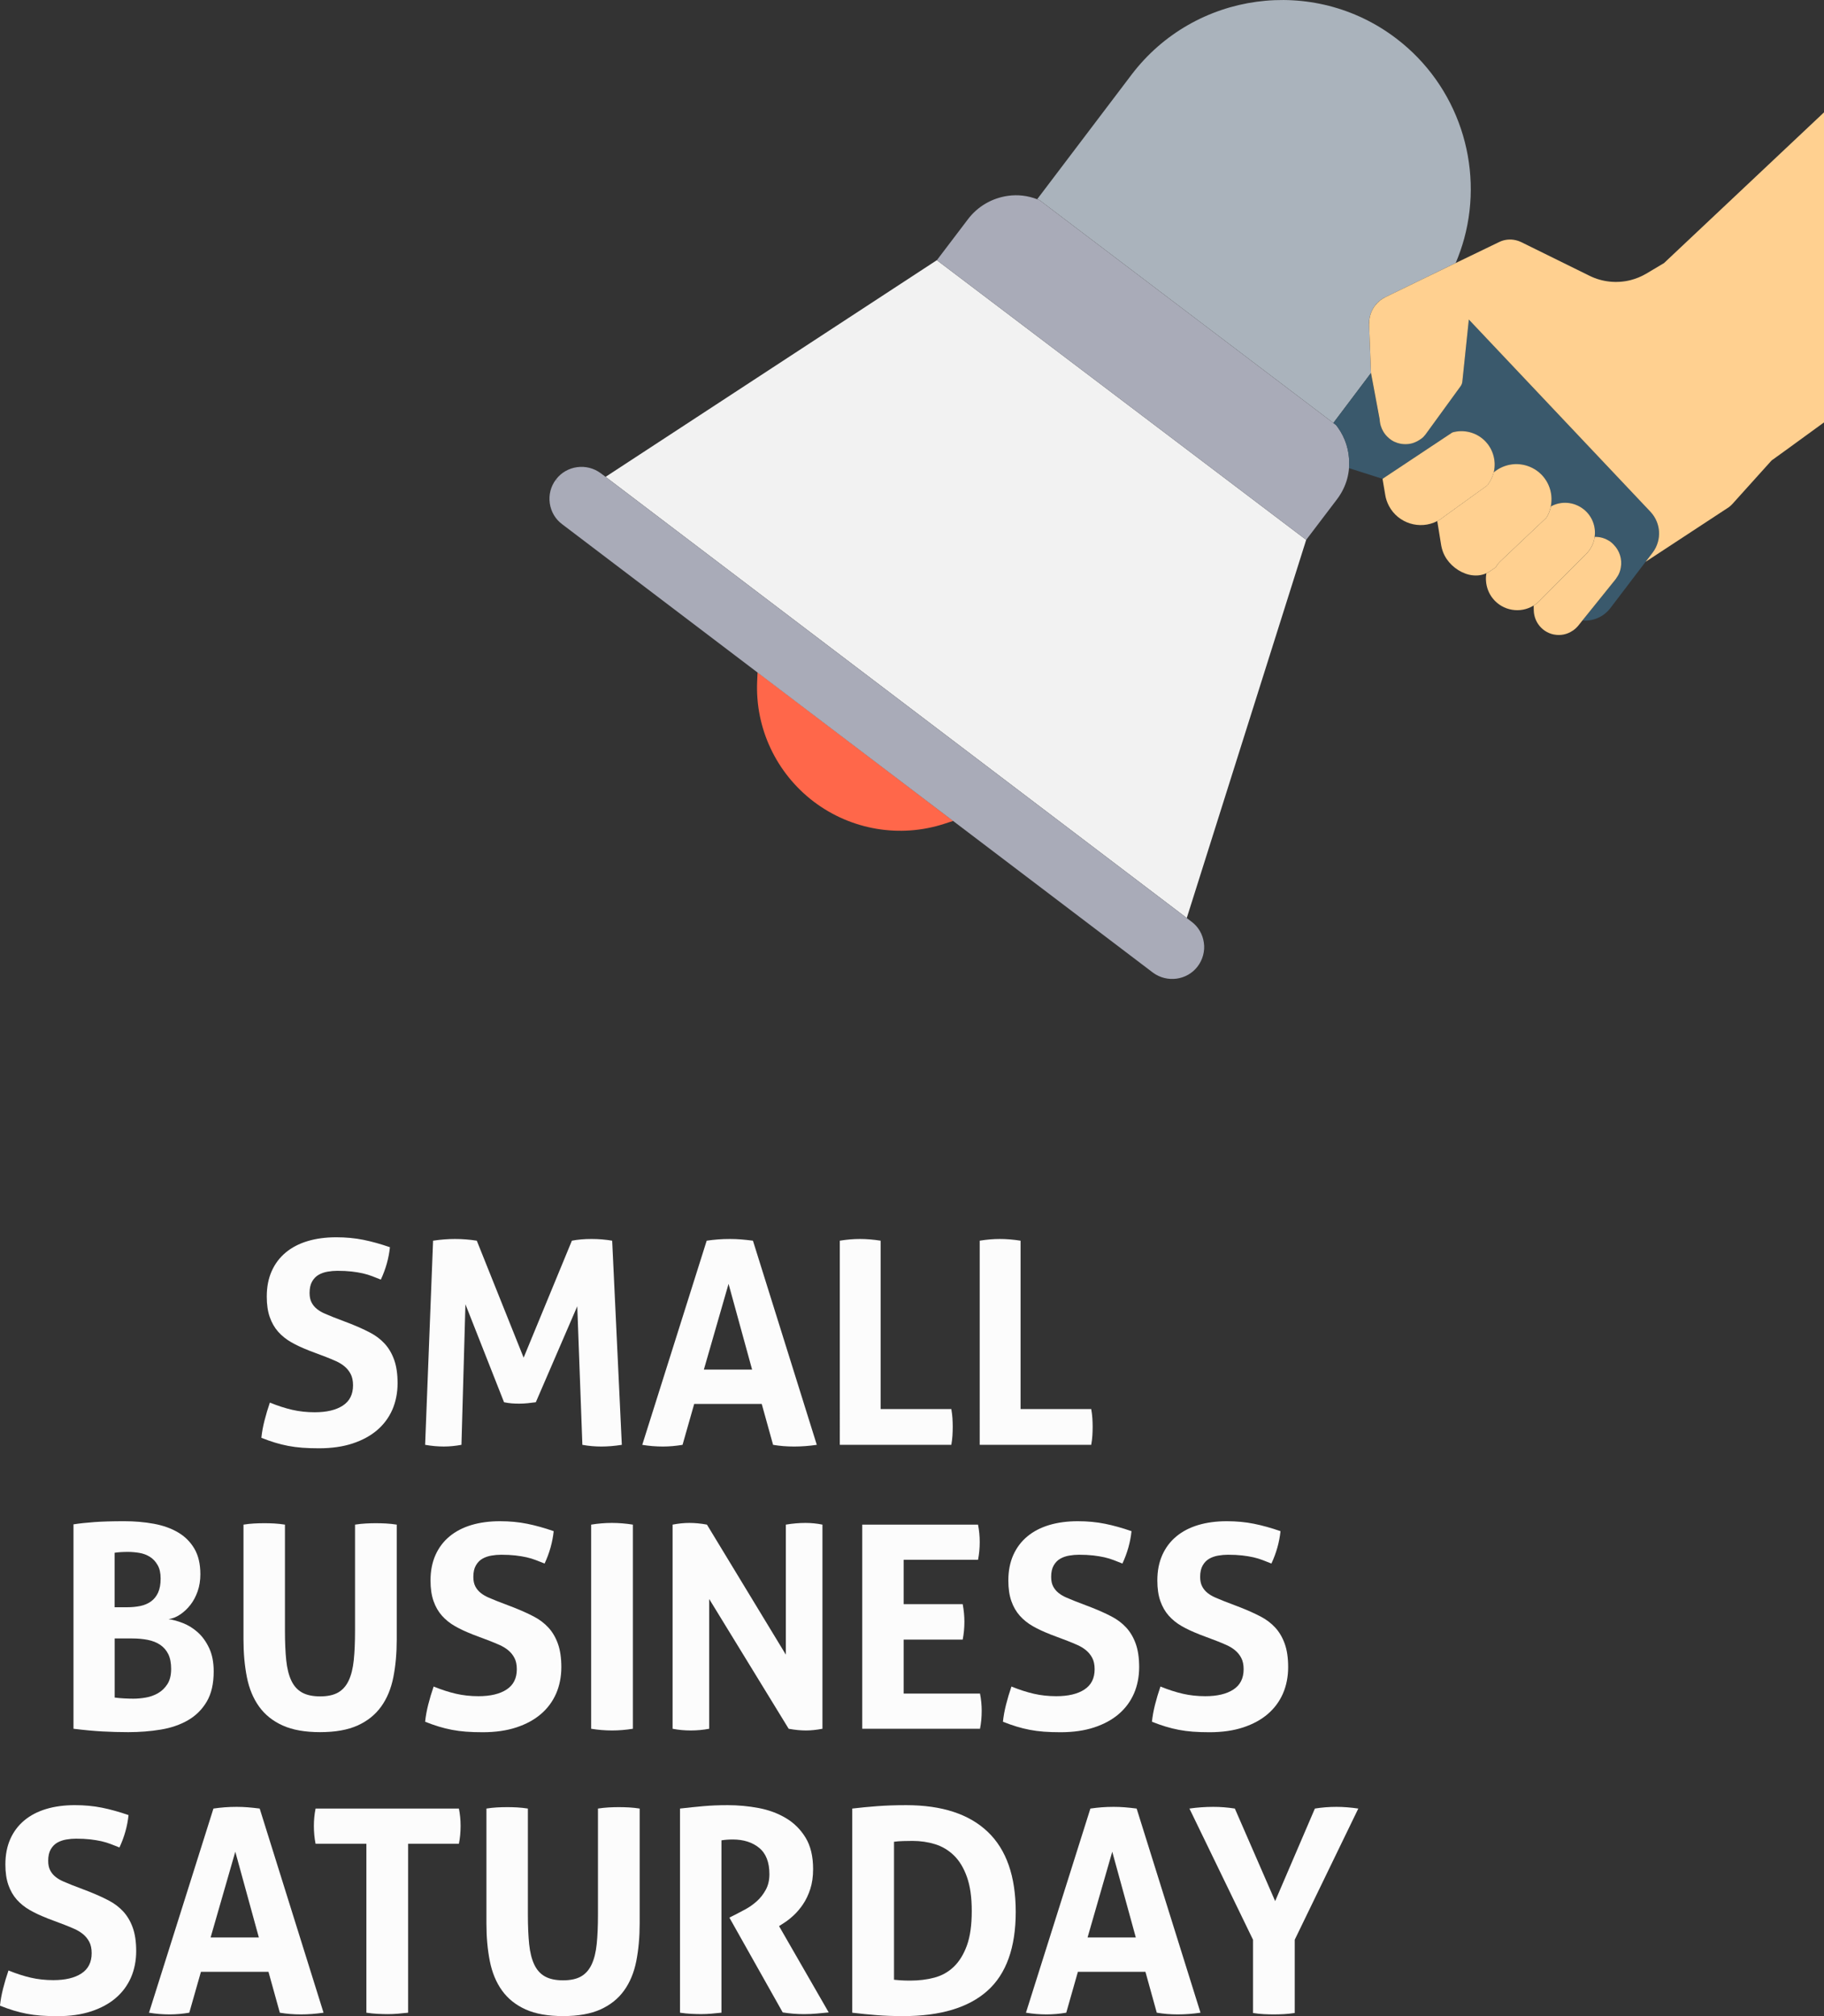 <svg id="_Слой_2" xmlns="http://www.w3.org/2000/svg" width="977.5" height="1080" viewBox="0 0 977.5 1080"><rect x="0" y="0" width="977.5" height="1080" fill="#333333" stroke="none"/><g id="Saturday01_210154036"><g id="Saturday01_210154036-2"><g><path d="M506.21 441.25l4.6-1.5-104.83-79.6-.21 4.87c-1.11 25.09 10.22 49.12 30.29 64.39 20.08 15.22 46.29 19.65 70.15 11.84z" fill="#ff674a"/><path d="M714.57 226.58l20.14-26.73-.98-26.1c-.1-3 .6-5.83 2.06-8.41 1.58-2.74 3.92-4.85 6.69-6.19l37.64-18.26c1.82-4.31 3.36-8.7 4.56-13.11 10.65-39.12-3.19-81.93-36.45-107.2-44.39-33.76-107.98-25.05-141.78 19.37l-50.62 66.78c.45.16.87.31 1.31.51l157.44 119.35z" fill="#aab3bc"/><path d="M635.99 491.79 7e2 289.19 502.07 139.37v0L324.54 255.44 634.95 490.97 635.99 491.79z" fill="#f2f2f2"/><path d="M641.83 517.69c1.37-1.8 2.33-3.79 2.9-5.89.61-2.24.78-4.56.42-6.87-.64-4.52-2.98-8.52-6.64-11.23l-2.53-1.91-1.04-.82L324.54 255.44l-2.57-1.92c-7.58-5.65-18.33-4.15-23.98 3.28l1.4 1.18-1.45-1.12c-2.79 3.67-3.94 8.16-3.31 12.72.64 4.52 2.98 8.52 6.63 11.23l316.58 240.19c7.56 5.61 18.33 4.15 23.99-3.31z" fill="#a9abb8"/><path d="M7e2 289.19l16.54-21.77c2.51-3.32 4.35-7.02 5.42-10.93.5-1.85.84-3.78.99-5.72.07-.82.1-1.62.1-2.45.13-6.91-2.03-13.72-6.04-19.31-.23-.29-.44-.62-.67-.91l-.44-.5-1.33-1.01-157.44-119.35c-.44-.2-.86-.35-1.31-.51-5.11-1.96-10.37-2.56-15.65-1.82-8.65 1.23-16.24 5.69-21.42 12.52l-16.67 21.95 197.93 149.82z" fill="#a9abb8"/><path d="M853.6 291.34h.04s0-.03.0-.03h-.04s0 .03.0.03z" fill="#34596b"/><path d="M848.03 332.37c5.77.54 11.45-1.96 15.02-6.67l18.84-24.75 3.67-4.8c1.4-1.79 2.38-3.82 2.95-5.91 1.53-5.61.11-11.76-4.14-16.2l-97.21-102.87-3.43 32.92c-.09 1.04-.33 1.9-1 2.82l-18.89 25.92c-.17.22-.35.44-.56.65-.33.37-.5.59-.65.7-.36.32-.56.5-.75.64-1.64 1.27-3.38 2.17-5.15 2.64-3.91 1.04-8.07.36-11.38-1.92-2.63-1.82-4.52-4.44-5.45-7.47-.33-1.04-.49-2.12-.58-3.48l-3.77-20.07-.87-4.66-20.14 26.73 1.33 1.01.44.5c.23.29.44.62.67.91 4.01 5.6 6.16 12.4 6.04 19.31.0.84-.03 1.63-.1 2.45l17.98 5.73 2.42-1.59 34.8-23.12.48-.21c5.43-1.46 11.29-.25 15.71 3.28 5.54 4.45 7.75 11.61 6.21 18.14l1.05-.78c6.14-4.47 14.36-4.79 20.88-.84 6.98 4.23 10.23 12.33 8.62 19.94 5.44-3.02 12.31-2.6 17.48 1.4 4.61 3.54 6.85 9.31 6.02 14.88 2.97-.11 5.85.79 8.42 2.56.69.53 1.31 1.08 1.81 1.64 3.2 3.24 4.59 7.81 3.81 12.22-.09.47-.17.91-.3 1.37-.42 1.53-1.11 2.94-1.94 4.05-.16.3-.36.63-.65.97l-17.7 21.97z" fill="#3a596c"/><path d="M736.38 229.04h.04c-.02-.07-.07-.16-.08-.24.02.08.03.16.05.24z" fill="#34596b"/><path d="M787.35 307.87c3.31.75 6.48.47 9.23-.81.78-.32 1.5-.74 2.17-1.24l.56-.38c.65-.43 1.55-1.07 1.78-1.2l.41-.23.21-.36s.05-.06.06-.1c.59-1.06 1.45-2.09 2.42-3l12.8-12.12 11.76-11.11c.95-1.53 1.63-3.18 2.08-4.85.11-.39.2-.75.24-1.16 1.61-7.61-1.64-15.71-8.62-19.94-6.52-3.95-14.73-3.63-20.88.84l-1.05.78-.14.5c-.59 2.17-1.62 4.25-3.08 6.14l-.08.28-4.74 3.4-18.9 13.63v.04s-.82.58-.82.58c-.68.54-1.46 1.01-2.27 1.48l-.08.02s-.13.04-.17.07l2.14 13.18c.39 2.05 1.02 3.83 1.85 5.39 2.62 4.95 7.66 8.88 13.11 10.17z" fill="#ffd090"/><path d="M770.25 279.14s.13-.04.17-.07l.08-.02c.81-.47 1.59-.94 2.27-1.48l.81-.58v-.04s18.91-13.63 18.91-13.63l4.74-3.4.08-.28c1.47-1.89 2.49-3.98 3.08-6.14l.14-.5c1.55-6.52-.66-13.69-6.21-18.14-4.42-3.53-10.27-4.74-15.71-3.28l-.48.21-37.22 24.71 1.46 8.64c.3 1.99.99 3.93 1.96 5.84 4.93 9.36 16.53 13.01 25.9 8.16z" fill="#ffd090"/><path d="M977.5 60.14V226.28l-19.49 14.18-8.61 6.21-20.1 22.31-.56.64c-.64.74-1.37 1.4-2.11 1.99l-44.74 29.35 3.68-4.81c1.4-1.79 2.38-3.83 2.94-5.91.98-3.56.76-7.31-.59-10.7-.79-1.99-1.96-3.85-3.53-5.5l-97.21-102.85-.02-.02-3.44 32.93c-.07 1.01-.32 1.87-.98 2.8l-18.87 25.94c-.2.2-.37.44-.56.64-.25.27-.39.47-.52.59-.05.05-.07.1-.12.12-.27.25-.47.39-.61.52-.05.05-.1.07-.15.12-1.64 1.25-3.39 2.16-5.15 2.65-2.45.64-5.03.61-7.41-.07l-.52-.15c-.56-.2-1.13-.42-1.67-.66-.61-.29-1.23-.66-1.79-1.06-.66-.47-1.25-.96-1.82-1.52-.27-.27-.54-.56-.81-.86-.52-.59-.96-1.2-1.37-1.89-.59-.98-1.08-2.06-1.42-3.19-.1-.32-.17-.64-.25-.96-.17-.76-.27-1.57-.34-2.53v-.02l-3.75-20.07-.88-4.64-1.01-26.11c0-.16.03-.32.03-.48.0-.72.02-1.44.12-2.15.12-1.1.39-2.16.76-3.19.2-.56.42-1.1.69-1.64.15-.32.32-.64.49-.93.39-.69.83-1.33 1.33-1.94.74-.91 1.55-1.72 2.43-2.43.91-.71 1.89-1.33 2.92-1.84l37.65-18.26 23.17-11.19c2.82-1.42 6.09-1.74 9.08-1.01.91.2 1.84.52 2.85 1.01l36.62 18.04c6.75 3.34 14.58 4.17 21.92 2.33 2.92-.74 5.77-1.91 8.39-3.44l9.57-5.69 85.8-80.79z" fill="#ffd090"/><g><path d="M832.78 339.9c3.51.69 7.07-.02 10.02-2.04 1.15-.72 2.18-1.7 3.03-2.72l2.2-2.76 17.7-21.97c.28-.34.49-.67.65-.97.84-1.11 1.53-2.52 1.94-4.05.13-.46.21-.9.3-1.37.78-4.41-.61-8.98-3.81-12.22-.5-.56-1.11-1.1-1.81-1.64-2.57-1.77-5.46-2.67-8.42-2.56-.06.63-.19 1.25-.36 1.89l-.2.75c-.1.36-.24.74-.37 1.08v.04s-.03.07-.07.1c-.07.25-.17.49-.31.72-.1.24-.21.48-.34.67-.23.43-.45.83-.71 1.22-.26.39-.52.78-.81 1.15-.41.54-.84.99-1.32 1.47l-24.54 24.69-.53.54c-.47.48-.94.93-1.43 1.33l-.05.03c-.53.39-1.05.78-1.64 1.12l.07 2.69c.09 2.62.91 5.06 2.26 7.1 1.97 2.98 5.04 5.04 8.55 5.73z" fill="#ffd090"/><path d="M853.61 291.29l-.02.02v.1s.02-.05.02-.05v-.02h.02v-.05h-.02z" fill="#ffd090"/><path d="M821.89 324.38c.59-.34 1.11-.73 1.64-1.12l.05-.03c.49-.4.96-.85 1.43-1.33l.53-.54 24.54-24.69c.47-.48.9-.94 1.32-1.47.29-.38.55-.77.81-1.15.26-.39.48-.78.71-1.22.13-.19.23-.43.34-.67.11-.27.21-.48.31-.72l.04-.14h.04c.13-.34.27-.72.37-1.07l.2-.75c.17-.64.3-1.25.36-1.89.83-5.57-1.42-11.34-6.02-14.88-5.17-4-12.04-4.42-17.48-1.4-.04.41-.13.77-.24 1.16-.45 1.67-1.13 3.32-2.08 4.85l-11.76 11.11-12.8 12.12c-.98.92-1.83 1.94-2.42 3 0 .04-.05.06-.06.1l-.21.36-.41.23c-.23.13-1.12.76-1.78 1.2l-.56.38c-.67.5-1.39.92-2.17 1.24-.25 1.34-.32 2.7-.23 4.06.23 3.5 1.48 6.77 3.64 9.46 5.35 6.69 14.83 8.2 21.9 3.79z" fill="#ffd090"/></g></g><g><path d="M165.33 723.33c-3.45-1.32-6.54-2.76-9.28-4.33-2.74-1.57-5.07-3.45-7-5.63-1.93-2.18-3.42-4.79-4.49-7.84-1.06-3.04-1.6-6.69-1.6-10.95.0-5.17.89-9.73 2.66-13.69 1.77-3.95 4.28-7.27 7.53-9.96 3.24-2.69 7.15-4.72 11.71-6.09 4.56-1.37 9.68-2.05 15.36-2.05 5.17.0 10.01.46 14.53 1.37 4.51.91 9.25 2.23 14.22 3.96-.61 5.88-2.23 11.66-4.87 17.34-1.52-.61-3.07-1.22-4.64-1.82-1.57-.61-3.25-1.11-5.02-1.52-1.78-.4-3.78-.73-6.01-.99-2.23-.25-4.77-.38-7.61-.38-1.73.0-3.47.15-5.25.46-1.78.31-3.37.86-4.79 1.67-1.42.81-2.59 2-3.5 3.58-.91 1.57-1.37 3.63-1.37 6.16.0 2.03.35 3.73 1.07 5.1.71 1.37 1.67 2.53 2.89 3.5 1.22.97 2.59 1.78 4.11 2.43 1.52.66 3.04 1.29 4.56 1.9l9.13 3.5c3.85 1.52 7.35 3.09 10.49 4.72 3.14 1.62 5.8 3.63 7.99 6.01 2.18 2.38 3.88 5.27 5.09 8.67 1.22 3.4 1.83 7.58 1.83 12.55s-.94 9.89-2.81 14.15c-1.88 4.26-4.59 7.91-8.14 10.95-3.55 3.04-7.94 5.43-13.16 7.15-5.22 1.72-11.23 2.58-18.02 2.58-3.35.0-6.34-.1-8.97-.3-2.64-.21-5.15-.53-7.53-.99-2.38-.46-4.74-1.04-7.07-1.75-2.33-.71-4.77-1.57-7.3-2.58.3-2.94.86-6.01 1.67-9.2.81-3.19 1.77-6.41 2.89-9.66 4.26 1.73 8.26 3.02 12.02 3.88 3.75.86 7.76 1.3 12.02 1.3 6.39.0 11.41-1.19 15.06-3.58 3.65-2.38 5.47-6.01 5.47-10.87.0-2.43-.43-4.46-1.29-6.08-.86-1.62-1.98-2.99-3.35-4.11-1.37-1.12-2.92-2.05-4.64-2.81-1.72-.76-3.5-1.5-5.32-2.21l-9.28-3.5z" fill="#fcfcfc"/><path d="M232.1 664.62c4.05-.61 7.96-.91 11.71-.91 3.95.0 7.86.3 11.71.91l25.1 62.66 25.86-62.66c3.14-.61 6.64-.91 10.49-.91s7.55.3 11.1.91l5.17 109.36c-3.85.61-7.5.91-10.95.91s-6.84-.3-10.19-.91l-2.74-74.23-22.21 51.41c-1.42.2-2.89.38-4.41.53-1.52.15-3.04.23-4.56.23-1.32.0-2.64-.05-3.95-.15-1.32-.1-2.69-.31-4.11-.61l-20.69-52.48-2.13 75.29c-3.25.61-6.39.91-9.43.91-3.25.0-6.59-.3-10.04-.91l4.26-109.36z" fill="#fcfcfc"/><path d="M378.72 664.62c2.13-.31 4.16-.53 6.08-.68 1.93-.15 4.05-.23 6.39-.23 2.03.0 4.01.08 5.93.23 1.92.15 4.05.38 6.39.68l34.22 109.36c-4.16.61-8.21.91-12.17.91s-7.61-.3-11.26-.91l-6.08-21.9h-36.2l-6.24 21.9c-3.65.61-7.15.91-10.49.91-3.75.0-7.45-.3-11.1-.91l34.53-109.36zm24.34 69.05-12.62-45.93-13.23 45.93h25.86z" fill="#fcfcfc"/><path d="M450.05 664.62c3.75-.61 7.35-.91 10.8-.91s7.25.3 11.1.91v90.19h37.87c.3 1.72.51 3.37.61 4.94.1 1.57.15 3.07.15 4.49.0 1.62-.05 3.22-.15 4.79-.1 1.57-.3 3.22-.61 4.94h-59.77V664.61z" fill="#fcfcfc"/><path d="M525.03 664.62c3.75-.61 7.35-.91 10.8-.91s7.25.3 11.1.91v90.19h37.87c.3 1.72.51 3.37.61 4.94.1 1.57.15 3.07.15 4.49.0 1.62-.05 3.22-.15 4.79-.1 1.57-.3 3.22-.61 4.94h-59.77V664.61z" fill="#fcfcfc"/><path d="M39.39 816.57c3.24-.51 7-.91 11.26-1.22 4.26-.31 9.58-.46 15.97-.46 5.58.0 10.85.46 15.82 1.37 4.97.91 9.3 2.46 13 4.64 3.7 2.18 6.62 5.1 8.75 8.74 2.13 3.65 3.19 8.21 3.19 13.69.0 3.25-.48 6.26-1.44 9.05-.97 2.79-2.26 5.22-3.88 7.3-1.62 2.08-3.45 3.8-5.48 5.17-2.03 1.37-4.11 2.21-6.24 2.51 2.33.3 4.92 1.02 7.76 2.13 2.84 1.12 5.48 2.76 7.91 4.94 2.43 2.18 4.46 4.99 6.08 8.44 1.62 3.45 2.43 7.61 2.43 12.47.0 6.59-1.24 11.99-3.73 16.2-2.49 4.21-5.83 7.53-10.04 9.96-4.21 2.43-9.08 4.11-14.6 5.02-5.53.91-11.33 1.37-17.42 1.37-4.67.0-9.28-.13-13.84-.38-4.56-.25-9.73-.73-15.51-1.44v-109.51zm28.75 44.41c2.53.0 4.89-.23 7.07-.68 2.18-.45 4.08-1.27 5.7-2.43 1.62-1.17 2.89-2.74 3.8-4.71.91-1.98 1.37-4.49 1.37-7.53s-.53-5.35-1.6-7.22c-1.07-1.88-2.43-3.35-4.11-4.41-1.67-1.06-3.55-1.77-5.63-2.13-2.08-.35-4.13-.53-6.16-.53-2.84.0-5.22.15-7.15.45v29.2h6.69zm-6.69 48.37c1.42.2 3.07.35 4.94.46 1.88.1 3.57.15 5.1.15 2.13.0 4.36-.2 6.69-.61 2.33-.4 4.51-1.19 6.54-2.36 2.03-1.17 3.7-2.79 5.02-4.87 1.32-2.08 1.98-4.79 1.98-8.14.0-3.14-.51-5.76-1.52-7.84-1.02-2.08-2.46-3.75-4.33-5.02-1.88-1.27-4.11-2.15-6.69-2.66-2.59-.51-5.45-.76-8.59-.76h-9.13v31.64z" fill="#fcfcfc"/><path d="M130.5 816.72c1.92-.31 3.8-.51 5.63-.61 1.82-.1 3.7-.15 5.63-.15 1.72.0 3.5.05 5.32.15 1.82.1 3.7.31 5.63.61v56.73c0 6.19.23 11.48.68 15.89.46 4.41 1.37 8.06 2.74 10.95 1.37 2.89 3.29 5.02 5.78 6.39 2.48 1.37 5.7 2.05 9.66 2.05s7.15-.68 9.58-2.05c2.43-1.37 4.33-3.5 5.7-6.39 1.37-2.89 2.28-6.54 2.74-10.95.46-4.41.68-9.71.68-15.89v-56.73c2.03-.31 3.95-.51 5.78-.61 1.82-.1 3.6-.15 5.32-.15 1.82.0 3.67.05 5.55.15 1.88.1 3.78.31 5.7.61v61.45c0 7.4-.61 14.17-1.82 20.3-1.22 6.14-3.4 11.38-6.54 15.74-3.14 4.36-7.35 7.73-12.62 10.11-5.27 2.38-11.97 3.57-20.08 3.57s-14.81-1.19-20.08-3.57c-5.27-2.38-9.48-5.75-12.62-10.11-3.14-4.36-5.32-9.61-6.54-15.74-1.22-6.13-1.83-12.9-1.83-20.3v-61.45z" fill="#fcfcfc"/><path d="M253.09 875.43c-3.45-1.32-6.54-2.76-9.28-4.33-2.74-1.57-5.07-3.45-7-5.63-1.93-2.18-3.42-4.79-4.49-7.84-1.06-3.04-1.6-6.69-1.6-10.95.0-5.17.89-9.73 2.66-13.69 1.77-3.95 4.28-7.27 7.53-9.96 3.24-2.69 7.15-4.72 11.71-6.09 4.56-1.37 9.68-2.05 15.36-2.05 5.17.0 10.01.46 14.53 1.37 4.51.91 9.25 2.23 14.22 3.96-.61 5.88-2.23 11.66-4.87 17.34-1.52-.61-3.07-1.22-4.64-1.82-1.57-.61-3.25-1.11-5.02-1.52-1.78-.4-3.78-.73-6.01-.99-2.23-.25-4.77-.38-7.61-.38-1.73.0-3.47.15-5.25.46-1.78.31-3.37.86-4.79 1.67-1.42.81-2.59 2-3.5 3.58-.91 1.57-1.37 3.63-1.37 6.16.0 2.03.35 3.73 1.07 5.1.71 1.37 1.67 2.53 2.89 3.5 1.22.97 2.59 1.78 4.11 2.43 1.52.66 3.04 1.29 4.56 1.9l9.13 3.5c3.85 1.52 7.35 3.09 10.49 4.72 3.14 1.62 5.8 3.63 7.99 6.01 2.18 2.38 3.88 5.27 5.09 8.67 1.22 3.4 1.83 7.58 1.83 12.55s-.94 9.89-2.81 14.15c-1.88 4.26-4.59 7.91-8.14 10.95-3.55 3.04-7.93 5.43-13.16 7.15-5.22 1.72-11.23 2.58-18.02 2.58-3.35.0-6.34-.1-8.97-.3-2.64-.21-5.15-.53-7.53-.99-2.38-.46-4.74-1.04-7.07-1.75-2.33-.71-4.77-1.57-7.3-2.58.3-2.94.86-6.01 1.67-9.2.81-3.19 1.77-6.41 2.89-9.66 4.26 1.73 8.26 3.02 12.02 3.88 3.75.86 7.76 1.3 12.02 1.3 6.39.0 11.41-1.19 15.06-3.58 3.65-2.38 5.48-6.01 5.48-10.87.0-2.43-.43-4.46-1.29-6.08-.86-1.62-1.98-2.99-3.35-4.11-1.37-1.12-2.92-2.05-4.64-2.81-1.72-.76-3.5-1.5-5.32-2.21l-9.28-3.5z" fill="#fcfcfc"/><path d="M316.81 816.72c3.75-.61 7.45-.91 11.1-.91s7.4.3 11.26.91v109.36c-3.85.61-7.55.91-11.1.91-3.75.0-7.51-.3-11.26-.91V816.72z" fill="#fcfcfc"/><path d="M360.46 816.72c3.14-.61 6.13-.91 8.97-.91 3.04.0 6.18.3 9.43.91l42.28 69.66v-69.66c3.65-.61 7.15-.91 10.49-.91 3.14.0 6.18.3 9.13.91v109.36c-3.25.61-6.19.91-8.82.91-2.84.0-5.93-.3-9.28-.91l-42.59-69.51v69.51c-3.25.61-6.54.91-9.89.91s-6.59-.3-9.73-.91V816.72z" fill="#fcfcfc"/><path d="M462.07 816.72h62.06c.61 3.04.91 6.14.91 9.28.0 3.35-.3 6.54-.91 9.58h-39.85v23.73h31.64c.61 3.25.91 6.39.91 9.43.0 3.25-.3 6.44-.91 9.58h-31.64v28.9h40.91c.61 3.04.91 6.14.91 9.28.0 3.35-.3 6.54-.91 9.58h-63.12V816.72z" fill="#fcfcfc"/><path d="M562.75 875.43c-3.45-1.32-6.54-2.76-9.28-4.33-2.74-1.57-5.07-3.45-7-5.63-1.93-2.18-3.42-4.79-4.49-7.84-1.06-3.04-1.6-6.69-1.6-10.95.0-5.17.89-9.73 2.66-13.69 1.77-3.95 4.28-7.27 7.53-9.96 3.24-2.69 7.15-4.72 11.71-6.09 4.56-1.37 9.68-2.05 15.36-2.05 5.17.0 10.01.46 14.53 1.37 4.51.91 9.25 2.23 14.22 3.96-.61 5.88-2.23 11.66-4.87 17.34-1.52-.61-3.07-1.22-4.64-1.82-1.57-.61-3.25-1.11-5.02-1.52-1.78-.4-3.78-.73-6.01-.99-2.23-.25-4.77-.38-7.61-.38-1.73.0-3.47.15-5.25.46-1.78.31-3.37.86-4.79 1.67-1.42.81-2.59 2-3.5 3.58-.91 1.57-1.37 3.63-1.37 6.16.0 2.03.35 3.73 1.07 5.1.71 1.37 1.67 2.53 2.89 3.5 1.22.97 2.59 1.78 4.11 2.43 1.52.66 3.04 1.29 4.56 1.9l9.13 3.5c3.85 1.52 7.35 3.09 10.49 4.72 3.14 1.62 5.8 3.63 7.99 6.01 2.18 2.38 3.88 5.27 5.09 8.67 1.22 3.4 1.83 7.58 1.83 12.55s-.94 9.89-2.81 14.15c-1.88 4.26-4.59 7.91-8.14 10.95-3.55 3.04-7.93 5.43-13.16 7.15-5.22 1.72-11.23 2.58-18.02 2.58-3.35.0-6.34-.1-8.97-.3-2.64-.21-5.15-.53-7.53-.99-2.38-.46-4.74-1.04-7.07-1.75-2.33-.71-4.77-1.57-7.3-2.58.3-2.94.86-6.01 1.67-9.2.81-3.19 1.77-6.41 2.89-9.66 4.26 1.73 8.26 3.02 12.02 3.88 3.75.86 7.76 1.3 12.02 1.3 6.39.0 11.41-1.19 15.06-3.58 3.65-2.38 5.48-6.01 5.48-10.87.0-2.43-.43-4.46-1.29-6.08-.86-1.62-1.98-2.99-3.35-4.11-1.37-1.12-2.92-2.05-4.64-2.81-1.72-.76-3.5-1.5-5.32-2.21l-9.28-3.5z" fill="#fcfcfc"/><path d="M642.6 875.43c-3.45-1.32-6.54-2.76-9.28-4.33-2.74-1.57-5.07-3.45-7-5.63-1.93-2.18-3.42-4.79-4.49-7.84-1.06-3.04-1.6-6.69-1.6-10.95.0-5.17.89-9.73 2.66-13.69 1.77-3.95 4.28-7.27 7.53-9.96 3.24-2.69 7.15-4.72 11.71-6.09 4.56-1.37 9.68-2.05 15.36-2.05 5.17.0 10.01.46 14.53 1.37 4.51.91 9.25 2.23 14.22 3.96-.61 5.88-2.23 11.66-4.87 17.34-1.52-.61-3.07-1.22-4.64-1.82-1.57-.61-3.25-1.11-5.02-1.52-1.78-.4-3.78-.73-6.01-.99-2.23-.25-4.77-.38-7.61-.38-1.73.0-3.47.15-5.25.46-1.78.31-3.37.86-4.79 1.67-1.42.81-2.59 2-3.5 3.58-.91 1.57-1.37 3.63-1.37 6.16.0 2.03.35 3.73 1.07 5.1.71 1.37 1.67 2.53 2.89 3.5 1.22.97 2.59 1.78 4.11 2.43 1.52.66 3.04 1.29 4.56 1.9l9.13 3.5c3.85 1.52 7.35 3.09 10.49 4.72 3.14 1.62 5.8 3.63 7.99 6.01 2.18 2.38 3.88 5.27 5.09 8.67 1.22 3.4 1.83 7.58 1.83 12.55s-.94 9.89-2.81 14.15c-1.88 4.26-4.59 7.91-8.14 10.95-3.55 3.04-7.94 5.43-13.16 7.15-5.22 1.72-11.23 2.58-18.02 2.58-3.35.0-6.34-.1-8.97-.3-2.64-.21-5.15-.53-7.53-.99-2.38-.46-4.74-1.04-7.07-1.75-2.33-.71-4.77-1.57-7.3-2.58.3-2.94.86-6.01 1.67-9.2.81-3.19 1.77-6.41 2.89-9.66 4.26 1.73 8.26 3.02 12.02 3.88 3.75.86 7.76 1.3 12.02 1.3 6.39.0 11.41-1.19 15.06-3.58 3.65-2.38 5.48-6.01 5.48-10.87.0-2.43-.43-4.46-1.29-6.08-.86-1.62-1.98-2.99-3.35-4.11-1.37-1.12-2.92-2.05-4.64-2.81-1.72-.76-3.5-1.5-5.32-2.21l-9.28-3.5z" fill="#fcfcfc"/><path d="M25.25 1027.53c-3.45-1.32-6.54-2.76-9.28-4.33-2.74-1.57-5.07-3.45-7-5.63-1.93-2.18-3.42-4.79-4.49-7.84-1.06-3.04-1.6-6.69-1.6-10.95.0-5.17.89-9.73 2.66-13.69 1.77-3.95 4.28-7.27 7.53-9.96 3.24-2.69 7.15-4.72 11.71-6.09 4.56-1.37 9.68-2.05 15.36-2.05 5.17.0 10.01.46 14.53 1.37 4.51.91 9.25 2.23 14.22 3.96-.61 5.88-2.23 11.66-4.87 17.34-1.52-.61-3.07-1.22-4.64-1.82-1.57-.61-3.25-1.11-5.02-1.52-1.78-.4-3.78-.73-6.01-.99-2.23-.25-4.77-.38-7.61-.38-1.73.0-3.47.15-5.25.46-1.78.31-3.37.86-4.79 1.67-1.42.81-2.59 2-3.5 3.58-.91 1.57-1.37 3.63-1.37 6.16.0 2.03.35 3.73 1.07 5.1.71 1.37 1.67 2.53 2.89 3.5 1.22.97 2.59 1.78 4.11 2.43 1.52.66 3.04 1.29 4.56 1.9l9.13 3.5c3.85 1.52 7.35 3.09 10.49 4.72 3.14 1.62 5.8 3.63 7.99 6.01 2.18 2.38 3.88 5.27 5.09 8.67 1.22 3.4 1.83 7.58 1.83 12.55s-.94 9.89-2.81 14.15c-1.88 4.26-4.59 7.91-8.14 10.95-3.55 3.04-7.94 5.43-13.16 7.15-5.22 1.72-11.23 2.58-18.02 2.58-3.35.0-6.34-.1-8.97-.3-2.64-.21-5.15-.53-7.53-.99-2.38-.46-4.74-1.04-7.07-1.75-2.33-.71-4.77-1.57-7.3-2.58.3-2.94.86-6.01 1.67-9.2.81-3.19 1.77-6.41 2.89-9.66 4.26 1.73 8.26 3.02 12.02 3.88 3.75.86 7.76 1.3 12.02 1.3 6.39.0 11.41-1.19 15.06-3.58 3.65-2.38 5.48-6.01 5.48-10.87.0-2.43-.43-4.46-1.29-6.08-.86-1.62-1.98-2.99-3.35-4.11-1.37-1.12-2.92-2.05-4.64-2.81-1.72-.76-3.5-1.5-5.32-2.21l-9.28-3.5z" fill="#fcfcfc"/><path d="M114.38 968.82c2.13-.31 4.16-.53 6.08-.68 1.93-.15 4.05-.23 6.39-.23 2.03.0 4.01.08 5.93.23 1.92.15 4.05.38 6.39.68l34.22 109.36c-4.16.61-8.21.91-12.17.91s-7.61-.3-11.26-.91l-6.08-21.9h-36.2l-6.24 21.9c-3.65.61-7.15.91-10.49.91-3.75.0-7.45-.3-11.1-.91l34.53-109.36zm24.34 69.05-12.62-45.93-13.23 45.93h25.86z" fill="#fcfcfc"/><path d="M196.35 987.68h-27.23c-.61-3.04-.91-6.24-.91-9.58.0-3.14.3-6.24.91-9.28h76.81c.61 3.04.91 6.14.91 9.28.0 3.35-.3 6.54-.91 9.58h-27.22v90.5c-1.83.2-3.65.38-5.48.53-1.82.15-3.6.23-5.32.23s-3.57-.05-5.55-.15c-1.98-.1-3.98-.3-6.01-.61v-90.5z" fill="#fcfcfc"/><path d="M260.69 968.82c1.92-.31 3.8-.51 5.63-.61 1.82-.1 3.7-.15 5.63-.15 1.72.0 3.5.05 5.32.15 1.82.1 3.7.31 5.63.61v56.73c0 6.19.23 11.48.68 15.89.46 4.41 1.37 8.06 2.74 10.95 1.37 2.89 3.29 5.02 5.78 6.39 2.48 1.37 5.7 2.05 9.66 2.05s7.15-.68 9.58-2.05c2.43-1.37 4.33-3.5 5.7-6.39 1.37-2.89 2.28-6.54 2.74-10.95.46-4.41.68-9.71.68-15.89v-56.73c2.03-.31 3.95-.51 5.78-.61 1.82-.1 3.6-.15 5.32-.15 1.82.0 3.67.05 5.55.15 1.88.1 3.78.31 5.7.61v61.45c0 7.4-.61 14.17-1.82 20.3-1.22 6.14-3.4 11.38-6.54 15.74-3.14 4.36-7.35 7.73-12.62 10.11-5.27 2.38-11.97 3.57-20.08 3.57s-14.81-1.19-20.08-3.57c-5.27-2.38-9.48-5.75-12.62-10.11-3.14-4.36-5.32-9.61-6.54-15.74-1.22-6.13-1.83-12.9-1.83-20.3v-61.45z" fill="#fcfcfc"/><path d="M364.42 968.82c4.46-.51 8.64-.94 12.55-1.29 3.9-.35 8.24-.53 13-.53 5.58.0 11.08.51 16.5 1.52 5.42 1.01 10.32 2.81 14.68 5.4 4.36 2.58 7.88 6.08 10.57 10.49 2.69 4.41 4.03 10.02 4.03 16.81.0 4.06-.51 7.63-1.52 10.72-1.01 3.09-2.31 5.81-3.88 8.14-1.57 2.33-3.27 4.33-5.09 6.01-1.83 1.67-3.55 3.02-5.17 4.03l-2.59 1.67 26.62 46.24c-2.03.2-4.16.4-6.39.61-2.23.2-4.51.3-6.85.3-3.85.0-7.66-.3-11.41-.91l-28.59-50.8 3.65-1.83c1.42-.71 3.14-1.62 5.17-2.74 2.03-1.12 3.98-2.51 5.86-4.18 1.88-1.67 3.47-3.7 4.79-6.09 1.32-2.38 1.98-5.19 1.98-8.44.0-6.39-1.83-11.07-5.48-14.07-3.65-2.99-8.37-4.49-14.14-4.49-2.23.0-4.26.15-6.08.46v92.32c-1.83.2-3.65.38-5.48.53-1.82.15-3.6.23-5.32.23s-3.55-.05-5.48-.15c-1.93-.1-3.91-.3-5.93-.61v-109.36z" fill="#fcfcfc"/><path d="M456.74 968.82c4.26-.51 8.72-.94 13.38-1.29 4.66-.35 9.83-.53 15.51-.53 19.16.0 33.74 4.77 43.73 14.3 9.99 9.53 14.98 23.83 14.98 42.89s-5.07 33.26-15.21 42.28c-10.14 9.03-25.2 13.53-45.17 13.53-5.17.0-9.94-.18-14.3-.53-4.36-.35-8.67-.78-12.93-1.29V968.82zm22.36 91.71c.91.1 2.08.2 3.5.3 1.42.1 3.14.15 5.17.15 4.66.0 9-.53 13-1.6 4-1.06 7.48-3.02 10.42-5.85 2.94-2.84 5.27-6.64 7-11.41 1.72-4.77 2.58-10.9 2.58-18.4s-.86-13.38-2.58-18.25c-1.73-4.87-4.06-8.72-7-11.56-2.94-2.84-6.31-4.84-10.11-6.01-3.8-1.16-7.83-1.75-12.09-1.75-1.42.0-3.07.03-4.94.08-1.88.05-3.52.18-4.94.38v73.92z" fill="#fcfcfc"/><path d="M584.35 968.82c2.13-.31 4.16-.53 6.08-.68 1.93-.15 4.05-.23 6.39-.23 2.03.0 4.01.08 5.93.23 1.92.15 4.05.38 6.39.68l34.22 109.36c-4.16.61-8.21.91-12.17.91s-7.61-.3-11.26-.91l-6.08-21.9h-36.2l-6.24 21.9c-3.65.61-7.15.91-10.49.91-3.75.0-7.45-.3-11.1-.91l34.53-109.36zm24.34 69.05-12.62-45.93-13.23 45.93h25.86z" fill="#fcfcfc"/><path d="M671.5 1039.09l-34.07-70.27c4.26-.61 8.52-.91 12.78-.91 3.85.0 7.7.3 11.56.91l21.6 49.58 21.29-49.58c3.75-.61 7.6-.91 11.56-.91 3.65.0 7.55.3 11.71.91l-34.07 70.27v39.24c-2.03.3-3.95.51-5.78.61-1.82.1-3.65.15-5.47.15-1.73.0-3.52-.05-5.4-.15-1.88-.1-3.78-.3-5.7-.61v-39.24z" fill="#fcfcfc"/></g></g></g></svg>